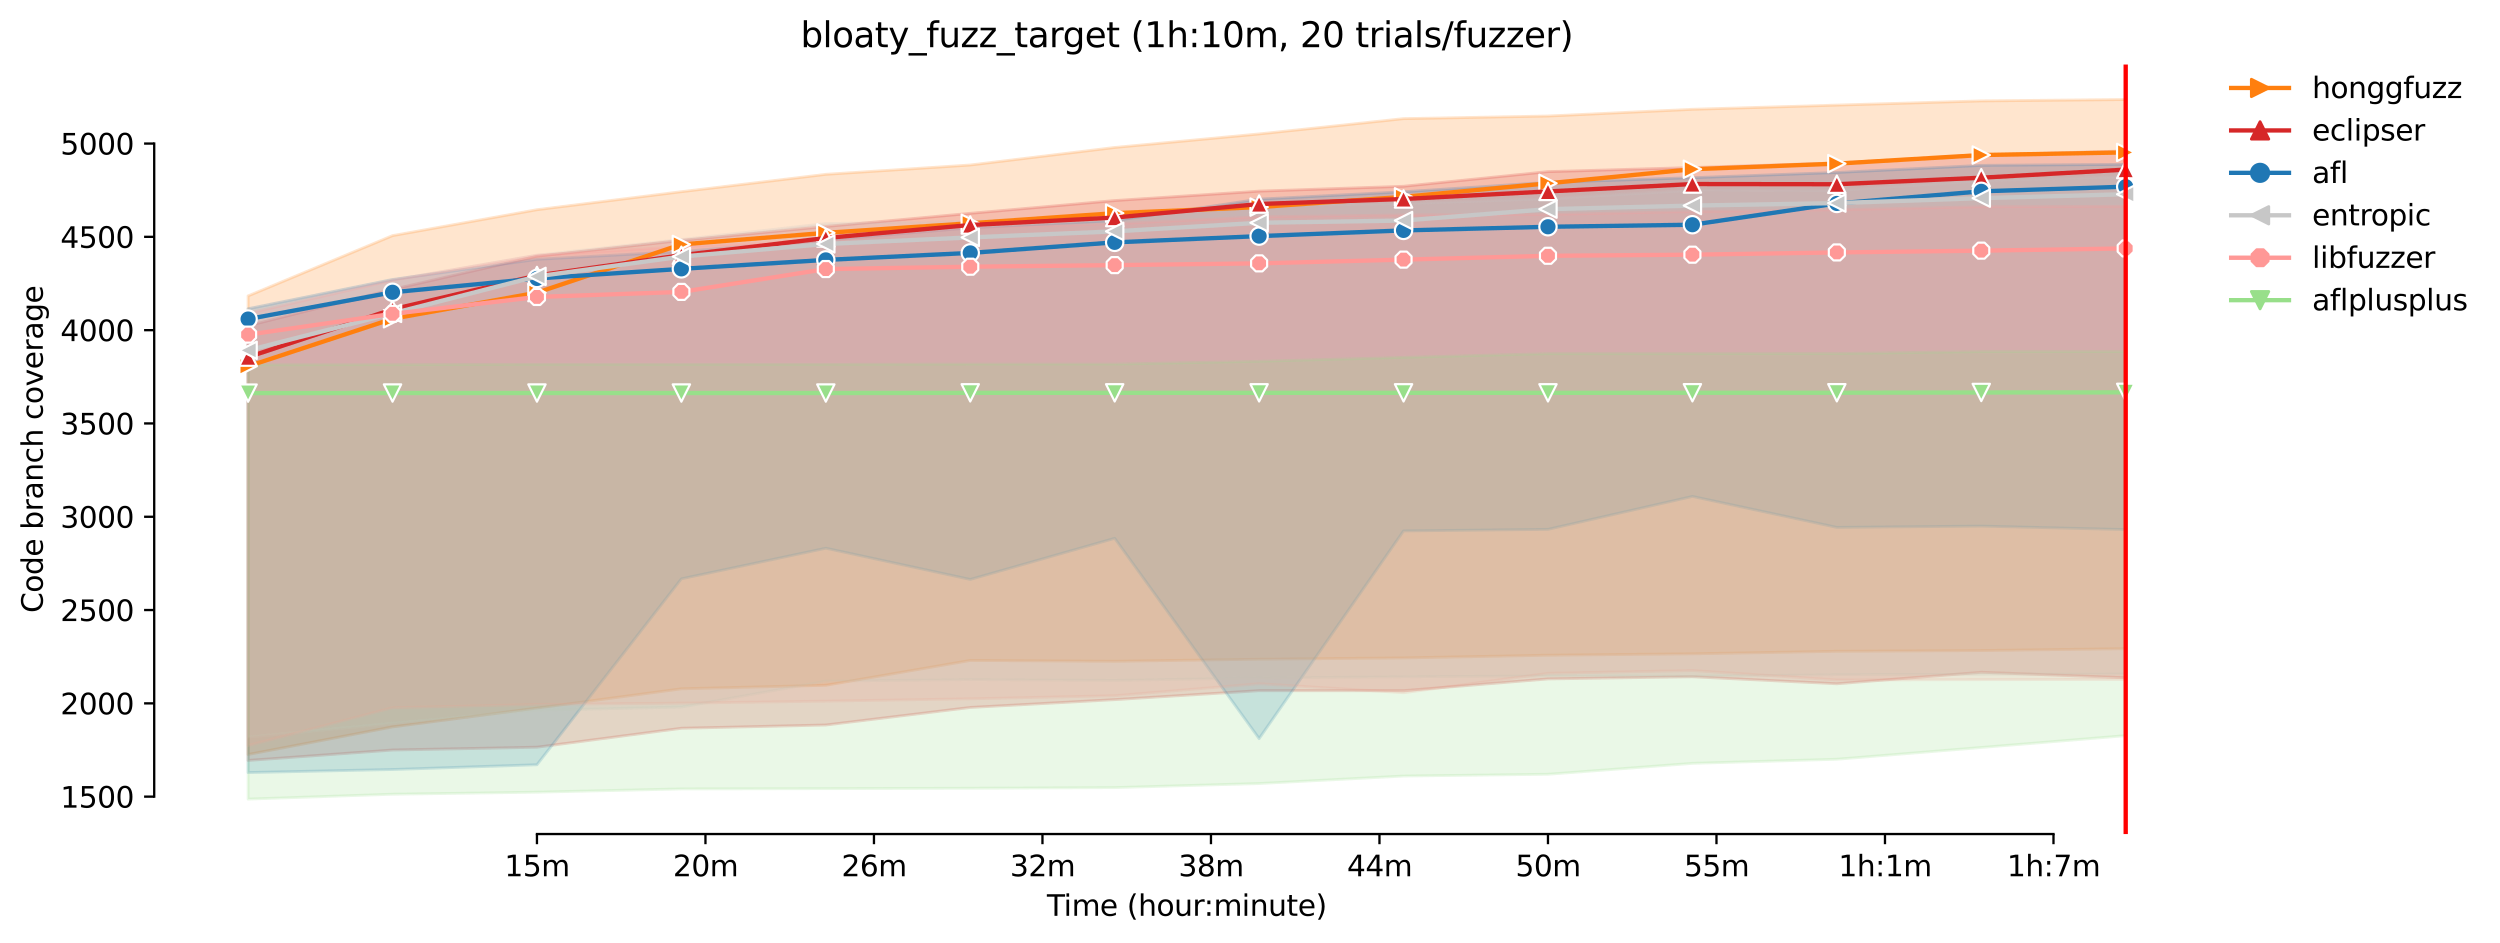 <?xml version="1.0" encoding="utf-8" standalone="no"?>
<!DOCTYPE svg PUBLIC "-//W3C//DTD SVG 1.1//EN"
  "http://www.w3.org/Graphics/SVG/1.1/DTD/svg11.dtd">
<svg height="325.986pt" version="1.1" viewBox="0 0 864.542 325.986" width="864.542pt" xmlns="http://www.w3.org/2000/svg" xmlns:xlink="http://www.w3.org/1999/xlink">
 <defs>
  <style type="text/css">*{stroke-linecap:butt;stroke-linejoin:round;}</style>
 </defs>
 <g id="figure_1">
  <g id="patch_1">
   <path d="M 0 325.986 
L 864.542 325.986 
L 864.542 0 
L 0 0 
z
" style="fill:#ffffff;"/>
  </g>
  <g id="axes_1">
   <g id="patch_2">
    <path d="M 53.328 288.43 
L 767.568 288.43 
L 767.568 22.318 
L 53.328 22.318 
z
" style="fill:#ffffff;"/>
   </g>
   <g id="PolyCollection_1">
    <defs>
     <path d="M 85.794 -223.655 
L 85.794 -65.075 
L 135.74 -74.625 
L 185.687 -81.143 
L 235.634 -87.789 
L 285.581 -89.015 
L 335.528 -97.597 
L 385.475 -97.307 
L 435.422 -98.017 
L 485.368 -98.469 
L 535.315 -99.404 
L 585.262 -99.888 
L 635.209 -100.759 
L 685.156 -101.017 
L 735.103 -101.663 
L 735.103 -291.572 
L 735.103 -291.572 
L 685.156 -291.088 
L 635.209 -289.636 
L 585.262 -288.184 
L 535.315 -285.861 
L 485.368 -284.958 
L 435.422 -279.667 
L 385.475 -274.988 
L 335.528 -268.922 
L 285.581 -265.696 
L 235.634 -259.695 
L 185.687 -253.468 
L 135.74 -244.498 
L 85.794 -223.655 
z
" id="ma13c59eefe" style="stroke:#ff7f0e;stroke-opacity:0.2;"/>
    </defs>
    <g clip-path="url(#pa2329195f7)">
     <use style="fill:#ff7f0e;fill-opacity:0.2;stroke:#ff7f0e;stroke-opacity:0.2;" x="0" xlink:href="#ma13c59eefe" y="325.986"/>
    </g>
   </g>
   <g id="PolyCollection_2">
    <defs>
     <path d="M 85.794 -213.331 
L 85.794 -63.01 
L 135.74 -66.623 
L 185.687 -67.591 
L 235.634 -74.141 
L 285.581 -75.27 
L 335.528 -81.336 
L 385.475 -84.046 
L 435.422 -87.144 
L 485.368 -87.144 
L 535.315 -91.209 
L 585.262 -91.951 
L 635.209 -89.531 
L 685.156 -93.5 
L 735.103 -91.611 
L 735.103 -273.794 
L 735.103 -273.794 
L 685.156 -272.343 
L 635.209 -269.632 
L 585.262 -268.051 
L 535.315 -266.632 
L 485.368 -261.566 
L 435.422 -259.888 
L 385.475 -256.63 
L 335.528 -252.209 
L 285.581 -247.66 
L 235.634 -242.853 
L 185.687 -237.368 
L 135.74 -225.914 
L 85.794 -213.331 
z
" id="m18021ff6a8" style="stroke:#d62728;stroke-opacity:0.2;"/>
    </defs>
    <g clip-path="url(#pa2329195f7)">
     <use style="fill:#d62728;fill-opacity:0.2;stroke:#d62728;stroke-opacity:0.2;" x="0" xlink:href="#m18021ff6a8" y="325.986"/>
    </g>
   </g>
   <g id="PolyCollection_3">
    <defs>
     <path d="M 85.794 -219.203 
L 85.794 -58.815 
L 135.74 -59.88 
L 185.687 -61.526 
L 235.634 -125.829 
L 285.581 -136.412 
L 335.528 -125.608 
L 385.475 -139.832 
L 435.422 -70.56 
L 485.368 -142.389 
L 535.315 -142.929 
L 585.262 -154.319 
L 635.209 -143.607 
L 685.156 -144.058 
L 735.103 -142.855 
L 735.103 -269.148 
L 735.103 -269.148 
L 685.156 -268.793 
L 635.209 -266.341 
L 585.262 -264.535 
L 535.315 -262.925 
L 485.368 -259.663 
L 435.422 -257.114 
L 385.475 -249.693 
L 335.528 -247.213 
L 285.581 -242.982 
L 235.634 -239.013 
L 185.687 -236.305 
L 135.74 -229.334 
L 85.794 -219.203 
z
" id="m05cfa3ce81" style="stroke:#1f77b4;stroke-opacity:0.2;"/>
    </defs>
    <g clip-path="url(#pa2329195f7)">
     <use style="fill:#1f77b4;fill-opacity:0.2;stroke:#1f77b4;stroke-opacity:0.2;" x="0" xlink:href="#m05cfa3ce81" y="325.986"/>
    </g>
   </g>
   <g id="PolyCollection_4">
    <defs>
     <path d="M 85.794 -219.17 
L 85.794 -71.14 
L 135.74 -75.851 
L 185.687 -80.368 
L 235.634 -81.497 
L 285.581 -90.435 
L 335.528 -90.983 
L 385.475 -90.693 
L 435.422 -91.532 
L 485.368 -91.951 
L 535.315 -92.242 
L 585.262 -92.08 
L 635.209 -92.693 
L 685.156 -92.79 
L 735.103 -92.919 
L 735.103 -264.857 
L 735.103 -264.857 
L 685.156 -263.567 
L 635.209 -260.114 
L 585.262 -260.243 
L 535.315 -257.277 
L 485.368 -255.629 
L 435.422 -254.855 
L 385.475 -250.919 
L 335.528 -249.499 
L 285.581 -248.66 
L 235.634 -243.175 
L 185.687 -237.755 
L 135.74 -229.14 
L 85.794 -219.17 
z
" id="m3c7f0ec6cf" style="stroke:#c7c7c7;stroke-opacity:0.2;"/>
    </defs>
    <g clip-path="url(#pa2329195f7)">
     <use style="fill:#c7c7c7;fill-opacity:0.2;stroke:#c7c7c7;stroke-opacity:0.2;" x="0" xlink:href="#m3c7f0ec6cf" y="325.986"/>
    </g>
   </g>
   <g id="PolyCollection_5">
    <defs>
     <path d="M 85.794 -217.632 
L 85.794 -68.172 
L 135.74 -81.272 
L 185.687 -82.401 
L 235.634 -82.82 
L 285.581 -83.53 
L 335.528 -84.337 
L 385.475 -85.401 
L 435.422 -89.564 
L 485.368 -86.434 
L 535.315 -93.132 
L 585.262 -94.093 
L 635.209 -90.854 
L 685.156 -90.951 
L 735.103 -91.015 
L 735.103 -254.629 
L 735.103 -254.629 
L 685.156 -254.5 
L 635.209 -253.435 
L 585.262 -252.822 
L 535.315 -251.83 
L 485.368 -251.661 
L 435.422 -251.016 
L 385.475 -248.596 
L 335.528 -247.241 
L 285.581 -242.756 
L 235.634 -240.691 
L 185.687 -237.723 
L 135.74 -229.076 
L 85.794 -217.632 
z
" id="m4fde82caaa" style="stroke:#ff9896;stroke-opacity:0.2;"/>
    </defs>
    <g clip-path="url(#pa2329195f7)">
     <use style="fill:#ff9896;fill-opacity:0.2;stroke:#ff9896;stroke-opacity:0.2;" x="0" xlink:href="#m4fde82caaa" y="325.986"/>
    </g>
   </g>
   <g id="PolyCollection_6">
    <defs>
     <path d="M 85.794 -199.844 
L 85.794 -49.652 
L 135.74 -51.33 
L 185.687 -52.04 
L 235.634 -53.169 
L 285.581 -53.266 
L 335.528 -53.395 
L 385.475 -53.621 
L 435.422 -55.032 
L 485.368 -57.622 
L 535.315 -58.235 
L 585.262 -62.01 
L 635.209 -63.429 
L 685.156 -67.495 
L 735.103 -71.592 
L 735.103 -204.409 
L 735.103 -204.409 
L 685.156 -204.393 
L 635.209 -203.716 
L 585.262 -203.683 
L 535.315 -203.683 
L 485.368 -202.393 
L 435.422 -201.038 
L 385.475 -200.07 
L 335.528 -200.07 
L 285.581 -199.973 
L 235.634 -199.973 
L 185.687 -199.973 
L 135.74 -199.876 
L 85.794 -199.844 
z
" id="m99905c390a" style="stroke:#98df8a;stroke-opacity:0.2;"/>
    </defs>
    <g clip-path="url(#pa2329195f7)">
     <use style="fill:#98df8a;fill-opacity:0.2;stroke:#98df8a;stroke-opacity:0.2;" x="0" xlink:href="#m99905c390a" y="325.986"/>
    </g>
   </g>
   <g id="matplotlib.axis_1">
    <g id="xtick_1">
     <g id="line2d_1">
      <defs>
       <path d="M 0 0 
L 0 3.5 
" id="mab7dcbade0" style="stroke:#000000;stroke-width:0.8;"/>
      </defs>
      <g>
       <use style="stroke:#000000;stroke-width:0.8;" x="185.687" xlink:href="#mab7dcbade0" y="288.43"/>
      </g>
     </g>
     <g id="text_1">
      <!-- 15m -->
      <g transform="translate(174.454 303.029)scale(0.1 -0.1)">
       <defs>
        <path d="M 794 531 
L 1825 531 
L 1825 4091 
L 703 3866 
L 703 4441 
L 1819 4666 
L 2450 4666 
L 2450 531 
L 3481 531 
L 3481 0 
L 794 0 
L 794 531 
z
" id="DejaVuSans-31" transform="scale(0.016)"/>
        <path d="M 691 4666 
L 3169 4666 
L 3169 4134 
L 1269 4134 
L 1269 2991 
Q 1406 3038 1543 3061 
Q 1681 3084 1819 3084 
Q 2600 3084 3056 2656 
Q 3513 2228 3513 1497 
Q 3513 744 3044 326 
Q 2575 -91 1722 -91 
Q 1428 -91 1123 -41 
Q 819 9 494 109 
L 494 744 
Q 775 591 1075 516 
Q 1375 441 1709 441 
Q 2250 441 2565 725 
Q 2881 1009 2881 1497 
Q 2881 1984 2565 2268 
Q 2250 2553 1709 2553 
Q 1456 2553 1204 2497 
Q 953 2441 691 2322 
L 691 4666 
z
" id="DejaVuSans-35" transform="scale(0.016)"/>
        <path d="M 3328 2828 
Q 3544 3216 3844 3400 
Q 4144 3584 4550 3584 
Q 5097 3584 5394 3201 
Q 5691 2819 5691 2113 
L 5691 0 
L 5113 0 
L 5113 2094 
Q 5113 2597 4934 2840 
Q 4756 3084 4391 3084 
Q 3944 3084 3684 2787 
Q 3425 2491 3425 1978 
L 3425 0 
L 2847 0 
L 2847 2094 
Q 2847 2600 2669 2842 
Q 2491 3084 2119 3084 
Q 1678 3084 1418 2786 
Q 1159 2488 1159 1978 
L 1159 0 
L 581 0 
L 581 3500 
L 1159 3500 
L 1159 2956 
Q 1356 3278 1631 3431 
Q 1906 3584 2284 3584 
Q 2666 3584 2933 3390 
Q 3200 3197 3328 2828 
z
" id="DejaVuSans-6d" transform="scale(0.016)"/>
       </defs>
       <use xlink:href="#DejaVuSans-31"/>
       <use x="63.623" xlink:href="#DejaVuSans-35"/>
       <use x="127.246" xlink:href="#DejaVuSans-6d"/>
      </g>
     </g>
    </g>
    <g id="xtick_2">
     <g id="line2d_2">
      <g>
       <use style="stroke:#000000;stroke-width:0.8;" x="243.959" xlink:href="#mab7dcbade0" y="288.43"/>
      </g>
     </g>
     <g id="text_2">
      <!-- 20m -->
      <g transform="translate(232.726 303.029)scale(0.1 -0.1)">
       <defs>
        <path d="M 1228 531 
L 3431 531 
L 3431 0 
L 469 0 
L 469 531 
Q 828 903 1448 1529 
Q 2069 2156 2228 2338 
Q 2531 2678 2651 2914 
Q 2772 3150 2772 3378 
Q 2772 3750 2511 3984 
Q 2250 4219 1831 4219 
Q 1534 4219 1204 4116 
Q 875 4013 500 3803 
L 500 4441 
Q 881 4594 1212 4672 
Q 1544 4750 1819 4750 
Q 2544 4750 2975 4387 
Q 3406 4025 3406 3419 
Q 3406 3131 3298 2873 
Q 3191 2616 2906 2266 
Q 2828 2175 2409 1742 
Q 1991 1309 1228 531 
z
" id="DejaVuSans-32" transform="scale(0.016)"/>
        <path d="M 2034 4250 
Q 1547 4250 1301 3770 
Q 1056 3291 1056 2328 
Q 1056 1369 1301 889 
Q 1547 409 2034 409 
Q 2525 409 2770 889 
Q 3016 1369 3016 2328 
Q 3016 3291 2770 3770 
Q 2525 4250 2034 4250 
z
M 2034 4750 
Q 2819 4750 3233 4129 
Q 3647 3509 3647 2328 
Q 3647 1150 3233 529 
Q 2819 -91 2034 -91 
Q 1250 -91 836 529 
Q 422 1150 422 2328 
Q 422 3509 836 4129 
Q 1250 4750 2034 4750 
z
" id="DejaVuSans-30" transform="scale(0.016)"/>
       </defs>
       <use xlink:href="#DejaVuSans-32"/>
       <use x="63.623" xlink:href="#DejaVuSans-30"/>
       <use x="127.246" xlink:href="#DejaVuSans-6d"/>
      </g>
     </g>
    </g>
    <g id="xtick_3">
     <g id="line2d_3">
      <g>
       <use style="stroke:#000000;stroke-width:0.8;" x="302.23" xlink:href="#mab7dcbade0" y="288.43"/>
      </g>
     </g>
     <g id="text_3">
      <!-- 26m -->
      <g transform="translate(290.997 303.029)scale(0.1 -0.1)">
       <defs>
        <path d="M 2113 2584 
Q 1688 2584 1439 2293 
Q 1191 2003 1191 1497 
Q 1191 994 1439 701 
Q 1688 409 2113 409 
Q 2538 409 2786 701 
Q 3034 994 3034 1497 
Q 3034 2003 2786 2293 
Q 2538 2584 2113 2584 
z
M 3366 4563 
L 3366 3988 
Q 3128 4100 2886 4159 
Q 2644 4219 2406 4219 
Q 1781 4219 1451 3797 
Q 1122 3375 1075 2522 
Q 1259 2794 1537 2939 
Q 1816 3084 2150 3084 
Q 2853 3084 3261 2657 
Q 3669 2231 3669 1497 
Q 3669 778 3244 343 
Q 2819 -91 2113 -91 
Q 1303 -91 875 529 
Q 447 1150 447 2328 
Q 447 3434 972 4092 
Q 1497 4750 2381 4750 
Q 2619 4750 2861 4703 
Q 3103 4656 3366 4563 
z
" id="DejaVuSans-36" transform="scale(0.016)"/>
       </defs>
       <use xlink:href="#DejaVuSans-32"/>
       <use x="63.623" xlink:href="#DejaVuSans-36"/>
       <use x="127.246" xlink:href="#DejaVuSans-6d"/>
      </g>
     </g>
    </g>
    <g id="xtick_4">
     <g id="line2d_4">
      <g>
       <use style="stroke:#000000;stroke-width:0.8;" x="360.501" xlink:href="#mab7dcbade0" y="288.43"/>
      </g>
     </g>
     <g id="text_4">
      <!-- 32m -->
      <g transform="translate(349.268 303.029)scale(0.1 -0.1)">
       <defs>
        <path d="M 2597 2516 
Q 3050 2419 3304 2112 
Q 3559 1806 3559 1356 
Q 3559 666 3084 287 
Q 2609 -91 1734 -91 
Q 1441 -91 1130 -33 
Q 819 25 488 141 
L 488 750 
Q 750 597 1062 519 
Q 1375 441 1716 441 
Q 2309 441 2620 675 
Q 2931 909 2931 1356 
Q 2931 1769 2642 2001 
Q 2353 2234 1838 2234 
L 1294 2234 
L 1294 2753 
L 1863 2753 
Q 2328 2753 2575 2939 
Q 2822 3125 2822 3475 
Q 2822 3834 2567 4026 
Q 2313 4219 1838 4219 
Q 1578 4219 1281 4162 
Q 984 4106 628 3988 
L 628 4550 
Q 988 4650 1302 4700 
Q 1616 4750 1894 4750 
Q 2613 4750 3031 4423 
Q 3450 4097 3450 3541 
Q 3450 3153 3228 2886 
Q 3006 2619 2597 2516 
z
" id="DejaVuSans-33" transform="scale(0.016)"/>
       </defs>
       <use xlink:href="#DejaVuSans-33"/>
       <use x="63.623" xlink:href="#DejaVuSans-32"/>
       <use x="127.246" xlink:href="#DejaVuSans-6d"/>
      </g>
     </g>
    </g>
    <g id="xtick_5">
     <g id="line2d_5">
      <g>
       <use style="stroke:#000000;stroke-width:0.8;" x="418.773" xlink:href="#mab7dcbade0" y="288.43"/>
      </g>
     </g>
     <g id="text_5">
      <!-- 38m -->
      <g transform="translate(407.54 303.029)scale(0.1 -0.1)">
       <defs>
        <path d="M 2034 2216 
Q 1584 2216 1326 1975 
Q 1069 1734 1069 1313 
Q 1069 891 1326 650 
Q 1584 409 2034 409 
Q 2484 409 2743 651 
Q 3003 894 3003 1313 
Q 3003 1734 2745 1975 
Q 2488 2216 2034 2216 
z
M 1403 2484 
Q 997 2584 770 2862 
Q 544 3141 544 3541 
Q 544 4100 942 4425 
Q 1341 4750 2034 4750 
Q 2731 4750 3128 4425 
Q 3525 4100 3525 3541 
Q 3525 3141 3298 2862 
Q 3072 2584 2669 2484 
Q 3125 2378 3379 2068 
Q 3634 1759 3634 1313 
Q 3634 634 3220 271 
Q 2806 -91 2034 -91 
Q 1263 -91 848 271 
Q 434 634 434 1313 
Q 434 1759 690 2068 
Q 947 2378 1403 2484 
z
M 1172 3481 
Q 1172 3119 1398 2916 
Q 1625 2713 2034 2713 
Q 2441 2713 2670 2916 
Q 2900 3119 2900 3481 
Q 2900 3844 2670 4047 
Q 2441 4250 2034 4250 
Q 1625 4250 1398 4047 
Q 1172 3844 1172 3481 
z
" id="DejaVuSans-38" transform="scale(0.016)"/>
       </defs>
       <use xlink:href="#DejaVuSans-33"/>
       <use x="63.623" xlink:href="#DejaVuSans-38"/>
       <use x="127.246" xlink:href="#DejaVuSans-6d"/>
      </g>
     </g>
    </g>
    <g id="xtick_6">
     <g id="line2d_6">
      <g>
       <use style="stroke:#000000;stroke-width:0.8;" x="477.044" xlink:href="#mab7dcbade0" y="288.43"/>
      </g>
     </g>
     <g id="text_6">
      <!-- 44m -->
      <g transform="translate(465.811 303.029)scale(0.1 -0.1)">
       <defs>
        <path d="M 2419 4116 
L 825 1625 
L 2419 1625 
L 2419 4116 
z
M 2253 4666 
L 3047 4666 
L 3047 1625 
L 3713 1625 
L 3713 1100 
L 3047 1100 
L 3047 0 
L 2419 0 
L 2419 1100 
L 313 1100 
L 313 1709 
L 2253 4666 
z
" id="DejaVuSans-34" transform="scale(0.016)"/>
       </defs>
       <use xlink:href="#DejaVuSans-34"/>
       <use x="63.623" xlink:href="#DejaVuSans-34"/>
       <use x="127.246" xlink:href="#DejaVuSans-6d"/>
      </g>
     </g>
    </g>
    <g id="xtick_7">
     <g id="line2d_7">
      <g>
       <use style="stroke:#000000;stroke-width:0.8;" x="535.315" xlink:href="#mab7dcbade0" y="288.43"/>
      </g>
     </g>
     <g id="text_7">
      <!-- 50m -->
      <g transform="translate(524.082 303.029)scale(0.1 -0.1)">
       <use xlink:href="#DejaVuSans-35"/>
       <use x="63.623" xlink:href="#DejaVuSans-30"/>
       <use x="127.246" xlink:href="#DejaVuSans-6d"/>
      </g>
     </g>
    </g>
    <g id="xtick_8">
     <g id="line2d_8">
      <g>
       <use style="stroke:#000000;stroke-width:0.8;" x="593.587" xlink:href="#mab7dcbade0" y="288.43"/>
      </g>
     </g>
     <g id="text_8">
      <!-- 55m -->
      <g transform="translate(582.354 303.029)scale(0.1 -0.1)">
       <use xlink:href="#DejaVuSans-35"/>
       <use x="63.623" xlink:href="#DejaVuSans-35"/>
       <use x="127.246" xlink:href="#DejaVuSans-6d"/>
      </g>
     </g>
    </g>
    <g id="xtick_9">
     <g id="line2d_9">
      <g>
       <use style="stroke:#000000;stroke-width:0.8;" x="651.858" xlink:href="#mab7dcbade0" y="288.43"/>
      </g>
     </g>
     <g id="text_9">
      <!-- 1h:1m -->
      <g transform="translate(635.772 303.029)scale(0.1 -0.1)">
       <defs>
        <path d="M 3513 2113 
L 3513 0 
L 2938 0 
L 2938 2094 
Q 2938 2591 2744 2837 
Q 2550 3084 2163 3084 
Q 1697 3084 1428 2787 
Q 1159 2491 1159 1978 
L 1159 0 
L 581 0 
L 581 4863 
L 1159 4863 
L 1159 2956 
Q 1366 3272 1645 3428 
Q 1925 3584 2291 3584 
Q 2894 3584 3203 3211 
Q 3513 2838 3513 2113 
z
" id="DejaVuSans-68" transform="scale(0.016)"/>
        <path d="M 750 794 
L 1409 794 
L 1409 0 
L 750 0 
L 750 794 
z
M 750 3309 
L 1409 3309 
L 1409 2516 
L 750 2516 
L 750 3309 
z
" id="DejaVuSans-3a" transform="scale(0.016)"/>
       </defs>
       <use xlink:href="#DejaVuSans-31"/>
       <use x="63.623" xlink:href="#DejaVuSans-68"/>
       <use x="127.002" xlink:href="#DejaVuSans-3a"/>
       <use x="160.693" xlink:href="#DejaVuSans-31"/>
       <use x="224.316" xlink:href="#DejaVuSans-6d"/>
      </g>
     </g>
    </g>
    <g id="xtick_10">
     <g id="line2d_10">
      <g>
       <use style="stroke:#000000;stroke-width:0.8;" x="710.129" xlink:href="#mab7dcbade0" y="288.43"/>
      </g>
     </g>
     <g id="text_10">
      <!-- 1h:7m -->
      <g transform="translate(694.043 303.029)scale(0.1 -0.1)">
       <defs>
        <path d="M 525 4666 
L 3525 4666 
L 3525 4397 
L 1831 0 
L 1172 0 
L 2766 4134 
L 525 4134 
L 525 4666 
z
" id="DejaVuSans-37" transform="scale(0.016)"/>
       </defs>
       <use xlink:href="#DejaVuSans-31"/>
       <use x="63.623" xlink:href="#DejaVuSans-68"/>
       <use x="127.002" xlink:href="#DejaVuSans-3a"/>
       <use x="160.693" xlink:href="#DejaVuSans-37"/>
       <use x="224.316" xlink:href="#DejaVuSans-6d"/>
      </g>
     </g>
    </g>
    <g id="text_11">
     <!-- Time (hour:minute) -->
     <g transform="translate(362.041 316.707)scale(0.1 -0.1)">
      <defs>
       <path d="M -19 4666 
L 3928 4666 
L 3928 4134 
L 2272 4134 
L 2272 0 
L 1638 0 
L 1638 4134 
L -19 4134 
L -19 4666 
z
" id="DejaVuSans-54" transform="scale(0.016)"/>
       <path d="M 603 3500 
L 1178 3500 
L 1178 0 
L 603 0 
L 603 3500 
z
M 603 4863 
L 1178 4863 
L 1178 4134 
L 603 4134 
L 603 4863 
z
" id="DejaVuSans-69" transform="scale(0.016)"/>
       <path d="M 3597 1894 
L 3597 1613 
L 953 1613 
Q 991 1019 1311 708 
Q 1631 397 2203 397 
Q 2534 397 2845 478 
Q 3156 559 3463 722 
L 3463 178 
Q 3153 47 2828 -22 
Q 2503 -91 2169 -91 
Q 1331 -91 842 396 
Q 353 884 353 1716 
Q 353 2575 817 3079 
Q 1281 3584 2069 3584 
Q 2775 3584 3186 3129 
Q 3597 2675 3597 1894 
z
M 3022 2063 
Q 3016 2534 2758 2815 
Q 2500 3097 2075 3097 
Q 1594 3097 1305 2825 
Q 1016 2553 972 2059 
L 3022 2063 
z
" id="DejaVuSans-65" transform="scale(0.016)"/>
       <path id="DejaVuSans-20" transform="scale(0.016)"/>
       <path d="M 1984 4856 
Q 1566 4138 1362 3434 
Q 1159 2731 1159 2009 
Q 1159 1288 1364 580 
Q 1569 -128 1984 -844 
L 1484 -844 
Q 1016 -109 783 600 
Q 550 1309 550 2009 
Q 550 2706 781 3412 
Q 1013 4119 1484 4856 
L 1984 4856 
z
" id="DejaVuSans-28" transform="scale(0.016)"/>
       <path d="M 1959 3097 
Q 1497 3097 1228 2736 
Q 959 2375 959 1747 
Q 959 1119 1226 758 
Q 1494 397 1959 397 
Q 2419 397 2687 759 
Q 2956 1122 2956 1747 
Q 2956 2369 2687 2733 
Q 2419 3097 1959 3097 
z
M 1959 3584 
Q 2709 3584 3137 3096 
Q 3566 2609 3566 1747 
Q 3566 888 3137 398 
Q 2709 -91 1959 -91 
Q 1206 -91 779 398 
Q 353 888 353 1747 
Q 353 2609 779 3096 
Q 1206 3584 1959 3584 
z
" id="DejaVuSans-6f" transform="scale(0.016)"/>
       <path d="M 544 1381 
L 544 3500 
L 1119 3500 
L 1119 1403 
Q 1119 906 1312 657 
Q 1506 409 1894 409 
Q 2359 409 2629 706 
Q 2900 1003 2900 1516 
L 2900 3500 
L 3475 3500 
L 3475 0 
L 2900 0 
L 2900 538 
Q 2691 219 2414 64 
Q 2138 -91 1772 -91 
Q 1169 -91 856 284 
Q 544 659 544 1381 
z
M 1991 3584 
L 1991 3584 
z
" id="DejaVuSans-75" transform="scale(0.016)"/>
       <path d="M 2631 2963 
Q 2534 3019 2420 3045 
Q 2306 3072 2169 3072 
Q 1681 3072 1420 2755 
Q 1159 2438 1159 1844 
L 1159 0 
L 581 0 
L 581 3500 
L 1159 3500 
L 1159 2956 
Q 1341 3275 1631 3429 
Q 1922 3584 2338 3584 
Q 2397 3584 2469 3576 
Q 2541 3569 2628 3553 
L 2631 2963 
z
" id="DejaVuSans-72" transform="scale(0.016)"/>
       <path d="M 3513 2113 
L 3513 0 
L 2938 0 
L 2938 2094 
Q 2938 2591 2744 2837 
Q 2550 3084 2163 3084 
Q 1697 3084 1428 2787 
Q 1159 2491 1159 1978 
L 1159 0 
L 581 0 
L 581 3500 
L 1159 3500 
L 1159 2956 
Q 1366 3272 1645 3428 
Q 1925 3584 2291 3584 
Q 2894 3584 3203 3211 
Q 3513 2838 3513 2113 
z
" id="DejaVuSans-6e" transform="scale(0.016)"/>
       <path d="M 1172 4494 
L 1172 3500 
L 2356 3500 
L 2356 3053 
L 1172 3053 
L 1172 1153 
Q 1172 725 1289 603 
Q 1406 481 1766 481 
L 2356 481 
L 2356 0 
L 1766 0 
Q 1100 0 847 248 
Q 594 497 594 1153 
L 594 3053 
L 172 3053 
L 172 3500 
L 594 3500 
L 594 4494 
L 1172 4494 
z
" id="DejaVuSans-74" transform="scale(0.016)"/>
       <path d="M 513 4856 
L 1013 4856 
Q 1481 4119 1714 3412 
Q 1947 2706 1947 2009 
Q 1947 1309 1714 600 
Q 1481 -109 1013 -844 
L 513 -844 
Q 928 -128 1133 580 
Q 1338 1288 1338 2009 
Q 1338 2731 1133 3434 
Q 928 4138 513 4856 
z
" id="DejaVuSans-29" transform="scale(0.016)"/>
      </defs>
      <use xlink:href="#DejaVuSans-54"/>
      <use x="57.959" xlink:href="#DejaVuSans-69"/>
      <use x="85.742" xlink:href="#DejaVuSans-6d"/>
      <use x="183.154" xlink:href="#DejaVuSans-65"/>
      <use x="244.678" xlink:href="#DejaVuSans-20"/>
      <use x="276.465" xlink:href="#DejaVuSans-28"/>
      <use x="315.479" xlink:href="#DejaVuSans-68"/>
      <use x="378.857" xlink:href="#DejaVuSans-6f"/>
      <use x="440.039" xlink:href="#DejaVuSans-75"/>
      <use x="503.418" xlink:href="#DejaVuSans-72"/>
      <use x="542.781" xlink:href="#DejaVuSans-3a"/>
      <use x="576.473" xlink:href="#DejaVuSans-6d"/>
      <use x="673.885" xlink:href="#DejaVuSans-69"/>
      <use x="701.668" xlink:href="#DejaVuSans-6e"/>
      <use x="765.047" xlink:href="#DejaVuSans-75"/>
      <use x="828.426" xlink:href="#DejaVuSans-74"/>
      <use x="867.635" xlink:href="#DejaVuSans-65"/>
      <use x="929.158" xlink:href="#DejaVuSans-29"/>
     </g>
    </g>
   </g>
   <g id="matplotlib.axis_2">
    <g id="ytick_1">
     <g id="line2d_11">
      <defs>
       <path d="M 0 0 
L -3.5 0 
" id="m3ad3038b8e" style="stroke:#000000;stroke-width:0.8;"/>
      </defs>
      <g>
       <use style="stroke:#000000;stroke-width:0.8;" x="53.328" xlink:href="#m3ad3038b8e" y="275.495"/>
      </g>
     </g>
     <g id="text_12">
      <!-- 1500 -->
      <g transform="translate(20.878 279.294)scale(0.1 -0.1)">
       <use xlink:href="#DejaVuSans-31"/>
       <use x="63.623" xlink:href="#DejaVuSans-35"/>
       <use x="127.246" xlink:href="#DejaVuSans-30"/>
       <use x="190.869" xlink:href="#DejaVuSans-30"/>
      </g>
     </g>
    </g>
    <g id="ytick_2">
     <g id="line2d_12">
      <g>
       <use style="stroke:#000000;stroke-width:0.8;" x="53.328" xlink:href="#m3ad3038b8e" y="243.231"/>
      </g>
     </g>
     <g id="text_13">
      <!-- 2000 -->
      <g transform="translate(20.878 247.03)scale(0.1 -0.1)">
       <use xlink:href="#DejaVuSans-32"/>
       <use x="63.623" xlink:href="#DejaVuSans-30"/>
       <use x="127.246" xlink:href="#DejaVuSans-30"/>
       <use x="190.869" xlink:href="#DejaVuSans-30"/>
      </g>
     </g>
    </g>
    <g id="ytick_3">
     <g id="line2d_13">
      <g>
       <use style="stroke:#000000;stroke-width:0.8;" x="53.328" xlink:href="#m3ad3038b8e" y="210.966"/>
      </g>
     </g>
     <g id="text_14">
      <!-- 2500 -->
      <g transform="translate(20.878 214.765)scale(0.1 -0.1)">
       <use xlink:href="#DejaVuSans-32"/>
       <use x="63.623" xlink:href="#DejaVuSans-35"/>
       <use x="127.246" xlink:href="#DejaVuSans-30"/>
       <use x="190.869" xlink:href="#DejaVuSans-30"/>
      </g>
     </g>
    </g>
    <g id="ytick_4">
     <g id="line2d_14">
      <g>
       <use style="stroke:#000000;stroke-width:0.8;" x="53.328" xlink:href="#m3ad3038b8e" y="178.701"/>
      </g>
     </g>
     <g id="text_15">
      <!-- 3000 -->
      <g transform="translate(20.878 182.501)scale(0.1 -0.1)">
       <use xlink:href="#DejaVuSans-33"/>
       <use x="63.623" xlink:href="#DejaVuSans-30"/>
       <use x="127.246" xlink:href="#DejaVuSans-30"/>
       <use x="190.869" xlink:href="#DejaVuSans-30"/>
      </g>
     </g>
    </g>
    <g id="ytick_5">
     <g id="line2d_15">
      <g>
       <use style="stroke:#000000;stroke-width:0.8;" x="53.328" xlink:href="#m3ad3038b8e" y="146.437"/>
      </g>
     </g>
     <g id="text_16">
      <!-- 3500 -->
      <g transform="translate(20.878 150.236)scale(0.1 -0.1)">
       <use xlink:href="#DejaVuSans-33"/>
       <use x="63.623" xlink:href="#DejaVuSans-35"/>
       <use x="127.246" xlink:href="#DejaVuSans-30"/>
       <use x="190.869" xlink:href="#DejaVuSans-30"/>
      </g>
     </g>
    </g>
    <g id="ytick_6">
     <g id="line2d_16">
      <g>
       <use style="stroke:#000000;stroke-width:0.8;" x="53.328" xlink:href="#m3ad3038b8e" y="114.172"/>
      </g>
     </g>
     <g id="text_17">
      <!-- 4000 -->
      <g transform="translate(20.878 117.971)scale(0.1 -0.1)">
       <use xlink:href="#DejaVuSans-34"/>
       <use x="63.623" xlink:href="#DejaVuSans-30"/>
       <use x="127.246" xlink:href="#DejaVuSans-30"/>
       <use x="190.869" xlink:href="#DejaVuSans-30"/>
      </g>
     </g>
    </g>
    <g id="ytick_7">
     <g id="line2d_17">
      <g>
       <use style="stroke:#000000;stroke-width:0.8;" x="53.328" xlink:href="#m3ad3038b8e" y="81.908"/>
      </g>
     </g>
     <g id="text_18">
      <!-- 4500 -->
      <g transform="translate(20.878 85.707)scale(0.1 -0.1)">
       <use xlink:href="#DejaVuSans-34"/>
       <use x="63.623" xlink:href="#DejaVuSans-35"/>
       <use x="127.246" xlink:href="#DejaVuSans-30"/>
       <use x="190.869" xlink:href="#DejaVuSans-30"/>
      </g>
     </g>
    </g>
    <g id="ytick_8">
     <g id="line2d_18">
      <g>
       <use style="stroke:#000000;stroke-width:0.8;" x="53.328" xlink:href="#m3ad3038b8e" y="49.643"/>
      </g>
     </g>
     <g id="text_19">
      <!-- 5000 -->
      <g transform="translate(20.878 53.442)scale(0.1 -0.1)">
       <use xlink:href="#DejaVuSans-35"/>
       <use x="63.623" xlink:href="#DejaVuSans-30"/>
       <use x="127.246" xlink:href="#DejaVuSans-30"/>
       <use x="190.869" xlink:href="#DejaVuSans-30"/>
      </g>
     </g>
    </g>
    <g id="text_20">
     <!-- Code branch coverage -->
     <g transform="translate(14.798 211.949)rotate(-90)scale(0.1 -0.1)">
      <defs>
       <path d="M 4122 4306 
L 4122 3641 
Q 3803 3938 3442 4084 
Q 3081 4231 2675 4231 
Q 1875 4231 1450 3742 
Q 1025 3253 1025 2328 
Q 1025 1406 1450 917 
Q 1875 428 2675 428 
Q 3081 428 3442 575 
Q 3803 722 4122 1019 
L 4122 359 
Q 3791 134 3420 21 
Q 3050 -91 2638 -91 
Q 1578 -91 968 557 
Q 359 1206 359 2328 
Q 359 3453 968 4101 
Q 1578 4750 2638 4750 
Q 3056 4750 3426 4639 
Q 3797 4528 4122 4306 
z
" id="DejaVuSans-43" transform="scale(0.016)"/>
       <path d="M 2906 2969 
L 2906 4863 
L 3481 4863 
L 3481 0 
L 2906 0 
L 2906 525 
Q 2725 213 2448 61 
Q 2172 -91 1784 -91 
Q 1150 -91 751 415 
Q 353 922 353 1747 
Q 353 2572 751 3078 
Q 1150 3584 1784 3584 
Q 2172 3584 2448 3432 
Q 2725 3281 2906 2969 
z
M 947 1747 
Q 947 1113 1208 752 
Q 1469 391 1925 391 
Q 2381 391 2643 752 
Q 2906 1113 2906 1747 
Q 2906 2381 2643 2742 
Q 2381 3103 1925 3103 
Q 1469 3103 1208 2742 
Q 947 2381 947 1747 
z
" id="DejaVuSans-64" transform="scale(0.016)"/>
       <path d="M 3116 1747 
Q 3116 2381 2855 2742 
Q 2594 3103 2138 3103 
Q 1681 3103 1420 2742 
Q 1159 2381 1159 1747 
Q 1159 1113 1420 752 
Q 1681 391 2138 391 
Q 2594 391 2855 752 
Q 3116 1113 3116 1747 
z
M 1159 2969 
Q 1341 3281 1617 3432 
Q 1894 3584 2278 3584 
Q 2916 3584 3314 3078 
Q 3713 2572 3713 1747 
Q 3713 922 3314 415 
Q 2916 -91 2278 -91 
Q 1894 -91 1617 61 
Q 1341 213 1159 525 
L 1159 0 
L 581 0 
L 581 4863 
L 1159 4863 
L 1159 2969 
z
" id="DejaVuSans-62" transform="scale(0.016)"/>
       <path d="M 2194 1759 
Q 1497 1759 1228 1600 
Q 959 1441 959 1056 
Q 959 750 1161 570 
Q 1363 391 1709 391 
Q 2188 391 2477 730 
Q 2766 1069 2766 1631 
L 2766 1759 
L 2194 1759 
z
M 3341 1997 
L 3341 0 
L 2766 0 
L 2766 531 
Q 2569 213 2275 61 
Q 1981 -91 1556 -91 
Q 1019 -91 701 211 
Q 384 513 384 1019 
Q 384 1609 779 1909 
Q 1175 2209 1959 2209 
L 2766 2209 
L 2766 2266 
Q 2766 2663 2505 2880 
Q 2244 3097 1772 3097 
Q 1472 3097 1187 3025 
Q 903 2953 641 2809 
L 641 3341 
Q 956 3463 1253 3523 
Q 1550 3584 1831 3584 
Q 2591 3584 2966 3190 
Q 3341 2797 3341 1997 
z
" id="DejaVuSans-61" transform="scale(0.016)"/>
       <path d="M 3122 3366 
L 3122 2828 
Q 2878 2963 2633 3030 
Q 2388 3097 2138 3097 
Q 1578 3097 1268 2742 
Q 959 2388 959 1747 
Q 959 1106 1268 751 
Q 1578 397 2138 397 
Q 2388 397 2633 464 
Q 2878 531 3122 666 
L 3122 134 
Q 2881 22 2623 -34 
Q 2366 -91 2075 -91 
Q 1284 -91 818 406 
Q 353 903 353 1747 
Q 353 2603 823 3093 
Q 1294 3584 2113 3584 
Q 2378 3584 2631 3529 
Q 2884 3475 3122 3366 
z
" id="DejaVuSans-63" transform="scale(0.016)"/>
       <path d="M 191 3500 
L 800 3500 
L 1894 563 
L 2988 3500 
L 3597 3500 
L 2284 0 
L 1503 0 
L 191 3500 
z
" id="DejaVuSans-76" transform="scale(0.016)"/>
       <path d="M 2906 1791 
Q 2906 2416 2648 2759 
Q 2391 3103 1925 3103 
Q 1463 3103 1205 2759 
Q 947 2416 947 1791 
Q 947 1169 1205 825 
Q 1463 481 1925 481 
Q 2391 481 2648 825 
Q 2906 1169 2906 1791 
z
M 3481 434 
Q 3481 -459 3084 -895 
Q 2688 -1331 1869 -1331 
Q 1566 -1331 1297 -1286 
Q 1028 -1241 775 -1147 
L 775 -588 
Q 1028 -725 1275 -790 
Q 1522 -856 1778 -856 
Q 2344 -856 2625 -561 
Q 2906 -266 2906 331 
L 2906 616 
Q 2728 306 2450 153 
Q 2172 0 1784 0 
Q 1141 0 747 490 
Q 353 981 353 1791 
Q 353 2603 747 3093 
Q 1141 3584 1784 3584 
Q 2172 3584 2450 3431 
Q 2728 3278 2906 2969 
L 2906 3500 
L 3481 3500 
L 3481 434 
z
" id="DejaVuSans-67" transform="scale(0.016)"/>
      </defs>
      <use xlink:href="#DejaVuSans-43"/>
      <use x="69.824" xlink:href="#DejaVuSans-6f"/>
      <use x="131.006" xlink:href="#DejaVuSans-64"/>
      <use x="194.482" xlink:href="#DejaVuSans-65"/>
      <use x="256.006" xlink:href="#DejaVuSans-20"/>
      <use x="287.793" xlink:href="#DejaVuSans-62"/>
      <use x="351.27" xlink:href="#DejaVuSans-72"/>
      <use x="392.383" xlink:href="#DejaVuSans-61"/>
      <use x="453.662" xlink:href="#DejaVuSans-6e"/>
      <use x="517.041" xlink:href="#DejaVuSans-63"/>
      <use x="572.021" xlink:href="#DejaVuSans-68"/>
      <use x="635.4" xlink:href="#DejaVuSans-20"/>
      <use x="667.188" xlink:href="#DejaVuSans-63"/>
      <use x="722.168" xlink:href="#DejaVuSans-6f"/>
      <use x="783.35" xlink:href="#DejaVuSans-76"/>
      <use x="842.529" xlink:href="#DejaVuSans-65"/>
      <use x="904.053" xlink:href="#DejaVuSans-72"/>
      <use x="945.166" xlink:href="#DejaVuSans-61"/>
      <use x="1006.445" xlink:href="#DejaVuSans-67"/>
      <use x="1069.922" xlink:href="#DejaVuSans-65"/>
     </g>
    </g>
   </g>
   <g id="line2d_19">
    <path clip-path="url(#pa2329195f7)" d="M 85.794 126.659 
L 135.74 110.236 
L 185.687 101.202 
L 235.634 84.521 
L 285.581 80.52 
L 335.528 77.197 
L 385.475 73.712 
L 435.422 71.615 
L 485.368 68.066 
L 535.315 63.388 
L 585.262 58.516 
L 635.209 56.58 
L 685.156 53.612 
L 735.103 52.708 
" style="fill:none;stroke:#ff7f0e;stroke-linecap:square;stroke-width:1.5;"/>
    <defs>
     <path d="M 3 0 
L -3 -3 
L -3 3 
z
" id="mafeb4d5cef" style="stroke:#ffffff;stroke-linejoin:miter;stroke-width:0.75;"/>
    </defs>
    <g clip-path="url(#pa2329195f7)">
     <use style="fill:#ff7f0e;stroke:#ffffff;stroke-linejoin:miter;stroke-width:0.75;" x="85.794" xlink:href="#mafeb4d5cef" y="126.659"/>
     <use style="fill:#ff7f0e;stroke:#ffffff;stroke-linejoin:miter;stroke-width:0.75;" x="135.74" xlink:href="#mafeb4d5cef" y="110.236"/>
     <use style="fill:#ff7f0e;stroke:#ffffff;stroke-linejoin:miter;stroke-width:0.75;" x="185.687" xlink:href="#mafeb4d5cef" y="101.202"/>
     <use style="fill:#ff7f0e;stroke:#ffffff;stroke-linejoin:miter;stroke-width:0.75;" x="235.634" xlink:href="#mafeb4d5cef" y="84.521"/>
     <use style="fill:#ff7f0e;stroke:#ffffff;stroke-linejoin:miter;stroke-width:0.75;" x="285.581" xlink:href="#mafeb4d5cef" y="80.52"/>
     <use style="fill:#ff7f0e;stroke:#ffffff;stroke-linejoin:miter;stroke-width:0.75;" x="335.528" xlink:href="#mafeb4d5cef" y="77.197"/>
     <use style="fill:#ff7f0e;stroke:#ffffff;stroke-linejoin:miter;stroke-width:0.75;" x="385.475" xlink:href="#mafeb4d5cef" y="73.712"/>
     <use style="fill:#ff7f0e;stroke:#ffffff;stroke-linejoin:miter;stroke-width:0.75;" x="435.422" xlink:href="#mafeb4d5cef" y="71.615"/>
     <use style="fill:#ff7f0e;stroke:#ffffff;stroke-linejoin:miter;stroke-width:0.75;" x="485.368" xlink:href="#mafeb4d5cef" y="68.066"/>
     <use style="fill:#ff7f0e;stroke:#ffffff;stroke-linejoin:miter;stroke-width:0.75;" x="535.315" xlink:href="#mafeb4d5cef" y="63.388"/>
     <use style="fill:#ff7f0e;stroke:#ffffff;stroke-linejoin:miter;stroke-width:0.75;" x="585.262" xlink:href="#mafeb4d5cef" y="58.516"/>
     <use style="fill:#ff7f0e;stroke:#ffffff;stroke-linejoin:miter;stroke-width:0.75;" x="635.209" xlink:href="#mafeb4d5cef" y="56.58"/>
     <use style="fill:#ff7f0e;stroke:#ffffff;stroke-linejoin:miter;stroke-width:0.75;" x="685.156" xlink:href="#mafeb4d5cef" y="53.612"/>
     <use style="fill:#ff7f0e;stroke:#ffffff;stroke-linejoin:miter;stroke-width:0.75;" x="735.103" xlink:href="#mafeb4d5cef" y="52.708"/>
    </g>
   </g>
   <g id="line2d_20">
    <path clip-path="url(#pa2329195f7)" d="M 85.794 123.497 
L 135.74 106.977 
L 185.687 95.265 
L 235.634 88.264 
L 285.581 82.295 
L 335.528 77.81 
L 385.475 75.229 
L 435.422 70.55 
L 485.368 68.808 
L 535.315 66.195 
L 585.262 63.646 
L 635.209 63.71 
L 685.156 61.452 
L 735.103 58.645 
" style="fill:none;stroke:#d62728;stroke-linecap:square;stroke-width:1.5;"/>
    <defs>
     <path d="M 0 -3 
L -3 3 
L 3 3 
z
" id="m8efb19d358" style="stroke:#ffffff;stroke-linejoin:miter;stroke-width:0.75;"/>
    </defs>
    <g clip-path="url(#pa2329195f7)">
     <use style="fill:#d62728;stroke:#ffffff;stroke-linejoin:miter;stroke-width:0.75;" x="85.794" xlink:href="#m8efb19d358" y="123.497"/>
     <use style="fill:#d62728;stroke:#ffffff;stroke-linejoin:miter;stroke-width:0.75;" x="135.74" xlink:href="#m8efb19d358" y="106.977"/>
     <use style="fill:#d62728;stroke:#ffffff;stroke-linejoin:miter;stroke-width:0.75;" x="185.687" xlink:href="#m8efb19d358" y="95.265"/>
     <use style="fill:#d62728;stroke:#ffffff;stroke-linejoin:miter;stroke-width:0.75;" x="235.634" xlink:href="#m8efb19d358" y="88.264"/>
     <use style="fill:#d62728;stroke:#ffffff;stroke-linejoin:miter;stroke-width:0.75;" x="285.581" xlink:href="#m8efb19d358" y="82.295"/>
     <use style="fill:#d62728;stroke:#ffffff;stroke-linejoin:miter;stroke-width:0.75;" x="335.528" xlink:href="#m8efb19d358" y="77.81"/>
     <use style="fill:#d62728;stroke:#ffffff;stroke-linejoin:miter;stroke-width:0.75;" x="385.475" xlink:href="#m8efb19d358" y="75.229"/>
     <use style="fill:#d62728;stroke:#ffffff;stroke-linejoin:miter;stroke-width:0.75;" x="435.422" xlink:href="#m8efb19d358" y="70.55"/>
     <use style="fill:#d62728;stroke:#ffffff;stroke-linejoin:miter;stroke-width:0.75;" x="485.368" xlink:href="#m8efb19d358" y="68.808"/>
     <use style="fill:#d62728;stroke:#ffffff;stroke-linejoin:miter;stroke-width:0.75;" x="535.315" xlink:href="#m8efb19d358" y="66.195"/>
     <use style="fill:#d62728;stroke:#ffffff;stroke-linejoin:miter;stroke-width:0.75;" x="585.262" xlink:href="#m8efb19d358" y="63.646"/>
     <use style="fill:#d62728;stroke:#ffffff;stroke-linejoin:miter;stroke-width:0.75;" x="635.209" xlink:href="#m8efb19d358" y="63.71"/>
     <use style="fill:#d62728;stroke:#ffffff;stroke-linejoin:miter;stroke-width:0.75;" x="685.156" xlink:href="#m8efb19d358" y="61.452"/>
     <use style="fill:#d62728;stroke:#ffffff;stroke-linejoin:miter;stroke-width:0.75;" x="735.103" xlink:href="#m8efb19d358" y="58.645"/>
    </g>
   </g>
   <g id="line2d_21">
    <path clip-path="url(#pa2329195f7)" d="M 85.794 110.333 
L 135.74 101.073 
L 185.687 96.298 
L 235.634 92.974 
L 285.581 89.877 
L 335.528 87.457 
L 385.475 83.811 
L 435.422 81.65 
L 485.368 79.681 
L 535.315 78.423 
L 585.262 77.713 
L 635.209 70.357 
L 685.156 66.162 
L 735.103 64.549 
" style="fill:none;stroke:#1f77b4;stroke-linecap:square;stroke-width:1.5;"/>
    <defs>
     <path d="M 0 3 
C 0.796 3 1.559 2.684 2.121 2.121 
C 2.684 1.559 3 0.796 3 0 
C 3 -0.796 2.684 -1.559 2.121 -2.121 
C 1.559 -2.684 0.796 -3 0 -3 
C -0.796 -3 -1.559 -2.684 -2.121 -2.121 
C -2.684 -1.559 -3 -0.796 -3 0 
C -3 0.796 -2.684 1.559 -2.121 2.121 
C -1.559 2.684 -0.796 3 0 3 
z
" id="m4e0d8c8dc3" style="stroke:#ffffff;stroke-width:0.75;"/>
    </defs>
    <g clip-path="url(#pa2329195f7)">
     <use style="fill:#1f77b4;stroke:#ffffff;stroke-width:0.75;" x="85.794" xlink:href="#m4e0d8c8dc3" y="110.333"/>
     <use style="fill:#1f77b4;stroke:#ffffff;stroke-width:0.75;" x="135.74" xlink:href="#m4e0d8c8dc3" y="101.073"/>
     <use style="fill:#1f77b4;stroke:#ffffff;stroke-width:0.75;" x="185.687" xlink:href="#m4e0d8c8dc3" y="96.298"/>
     <use style="fill:#1f77b4;stroke:#ffffff;stroke-width:0.75;" x="235.634" xlink:href="#m4e0d8c8dc3" y="92.974"/>
     <use style="fill:#1f77b4;stroke:#ffffff;stroke-width:0.75;" x="285.581" xlink:href="#m4e0d8c8dc3" y="89.877"/>
     <use style="fill:#1f77b4;stroke:#ffffff;stroke-width:0.75;" x="335.528" xlink:href="#m4e0d8c8dc3" y="87.457"/>
     <use style="fill:#1f77b4;stroke:#ffffff;stroke-width:0.75;" x="385.475" xlink:href="#m4e0d8c8dc3" y="83.811"/>
     <use style="fill:#1f77b4;stroke:#ffffff;stroke-width:0.75;" x="435.422" xlink:href="#m4e0d8c8dc3" y="81.65"/>
     <use style="fill:#1f77b4;stroke:#ffffff;stroke-width:0.75;" x="485.368" xlink:href="#m4e0d8c8dc3" y="79.681"/>
     <use style="fill:#1f77b4;stroke:#ffffff;stroke-width:0.75;" x="535.315" xlink:href="#m4e0d8c8dc3" y="78.423"/>
     <use style="fill:#1f77b4;stroke:#ffffff;stroke-width:0.75;" x="585.262" xlink:href="#m4e0d8c8dc3" y="77.713"/>
     <use style="fill:#1f77b4;stroke:#ffffff;stroke-width:0.75;" x="635.209" xlink:href="#m4e0d8c8dc3" y="70.357"/>
     <use style="fill:#1f77b4;stroke:#ffffff;stroke-width:0.75;" x="685.156" xlink:href="#m4e0d8c8dc3" y="66.162"/>
     <use style="fill:#1f77b4;stroke:#ffffff;stroke-width:0.75;" x="735.103" xlink:href="#m4e0d8c8dc3" y="64.549"/>
    </g>
   </g>
   <g id="line2d_22">
    <path clip-path="url(#pa2329195f7)" d="M 85.794 121.141 
L 135.74 108.365 
L 185.687 95.588 
L 235.634 88.715 
L 285.581 84.36 
L 335.528 82.101 
L 385.475 80.004 
L 435.422 77.036 
L 485.368 76.261 
L 535.315 72.325 
L 585.262 71.099 
L 635.209 70.228 
L 685.156 68.518 
L 735.103 67.163 
" style="fill:none;stroke:#c7c7c7;stroke-linecap:square;stroke-width:1.5;"/>
    <defs>
     <path d="M -3 -0 
L 3 3 
L 3 -3 
z
" id="m54916cdf10" style="stroke:#ffffff;stroke-linejoin:miter;stroke-width:0.75;"/>
    </defs>
    <g clip-path="url(#pa2329195f7)">
     <use style="fill:#c7c7c7;stroke:#ffffff;stroke-linejoin:miter;stroke-width:0.75;" x="85.794" xlink:href="#m54916cdf10" y="121.141"/>
     <use style="fill:#c7c7c7;stroke:#ffffff;stroke-linejoin:miter;stroke-width:0.75;" x="135.74" xlink:href="#m54916cdf10" y="108.365"/>
     <use style="fill:#c7c7c7;stroke:#ffffff;stroke-linejoin:miter;stroke-width:0.75;" x="185.687" xlink:href="#m54916cdf10" y="95.588"/>
     <use style="fill:#c7c7c7;stroke:#ffffff;stroke-linejoin:miter;stroke-width:0.75;" x="235.634" xlink:href="#m54916cdf10" y="88.715"/>
     <use style="fill:#c7c7c7;stroke:#ffffff;stroke-linejoin:miter;stroke-width:0.75;" x="285.581" xlink:href="#m54916cdf10" y="84.36"/>
     <use style="fill:#c7c7c7;stroke:#ffffff;stroke-linejoin:miter;stroke-width:0.75;" x="335.528" xlink:href="#m54916cdf10" y="82.101"/>
     <use style="fill:#c7c7c7;stroke:#ffffff;stroke-linejoin:miter;stroke-width:0.75;" x="385.475" xlink:href="#m54916cdf10" y="80.004"/>
     <use style="fill:#c7c7c7;stroke:#ffffff;stroke-linejoin:miter;stroke-width:0.75;" x="435.422" xlink:href="#m54916cdf10" y="77.036"/>
     <use style="fill:#c7c7c7;stroke:#ffffff;stroke-linejoin:miter;stroke-width:0.75;" x="485.368" xlink:href="#m54916cdf10" y="76.261"/>
     <use style="fill:#c7c7c7;stroke:#ffffff;stroke-linejoin:miter;stroke-width:0.75;" x="535.315" xlink:href="#m54916cdf10" y="72.325"/>
     <use style="fill:#c7c7c7;stroke:#ffffff;stroke-linejoin:miter;stroke-width:0.75;" x="585.262" xlink:href="#m54916cdf10" y="71.099"/>
     <use style="fill:#c7c7c7;stroke:#ffffff;stroke-linejoin:miter;stroke-width:0.75;" x="635.209" xlink:href="#m54916cdf10" y="70.228"/>
     <use style="fill:#c7c7c7;stroke:#ffffff;stroke-linejoin:miter;stroke-width:0.75;" x="685.156" xlink:href="#m54916cdf10" y="68.518"/>
     <use style="fill:#c7c7c7;stroke:#ffffff;stroke-linejoin:miter;stroke-width:0.75;" x="735.103" xlink:href="#m54916cdf10" y="67.163"/>
    </g>
   </g>
   <g id="line2d_23">
    <path clip-path="url(#pa2329195f7)" d="M 85.794 115.721 
L 135.74 108.526 
L 185.687 102.686 
L 235.634 100.944 
L 285.581 93.039 
L 335.528 92.232 
L 385.475 91.684 
L 435.422 91.071 
L 485.368 89.78 
L 535.315 88.457 
L 585.262 88.07 
L 635.209 87.296 
L 685.156 86.683 
L 735.103 85.908 
" style="fill:none;stroke:#ff9896;stroke-linecap:square;stroke-width:1.5;"/>
    <defs>
     <path d="M -1.148 -2.772 
L -2.772 -1.148 
L -2.772 1.148 
L -1.148 2.772 
L 1.148 2.772 
L 2.772 1.148 
L 2.772 -1.148 
L 1.148 -2.772 
z
" id="m9aeef4c993" style="stroke:#ffffff;stroke-linejoin:miter;stroke-width:0.75;"/>
    </defs>
    <g clip-path="url(#pa2329195f7)">
     <use style="fill:#ff9896;stroke:#ffffff;stroke-linejoin:miter;stroke-width:0.75;" x="85.794" xlink:href="#m9aeef4c993" y="115.721"/>
     <use style="fill:#ff9896;stroke:#ffffff;stroke-linejoin:miter;stroke-width:0.75;" x="135.74" xlink:href="#m9aeef4c993" y="108.526"/>
     <use style="fill:#ff9896;stroke:#ffffff;stroke-linejoin:miter;stroke-width:0.75;" x="185.687" xlink:href="#m9aeef4c993" y="102.686"/>
     <use style="fill:#ff9896;stroke:#ffffff;stroke-linejoin:miter;stroke-width:0.75;" x="235.634" xlink:href="#m9aeef4c993" y="100.944"/>
     <use style="fill:#ff9896;stroke:#ffffff;stroke-linejoin:miter;stroke-width:0.75;" x="285.581" xlink:href="#m9aeef4c993" y="93.039"/>
     <use style="fill:#ff9896;stroke:#ffffff;stroke-linejoin:miter;stroke-width:0.75;" x="335.528" xlink:href="#m9aeef4c993" y="92.232"/>
     <use style="fill:#ff9896;stroke:#ffffff;stroke-linejoin:miter;stroke-width:0.75;" x="385.475" xlink:href="#m9aeef4c993" y="91.684"/>
     <use style="fill:#ff9896;stroke:#ffffff;stroke-linejoin:miter;stroke-width:0.75;" x="435.422" xlink:href="#m9aeef4c993" y="91.071"/>
     <use style="fill:#ff9896;stroke:#ffffff;stroke-linejoin:miter;stroke-width:0.75;" x="485.368" xlink:href="#m9aeef4c993" y="89.78"/>
     <use style="fill:#ff9896;stroke:#ffffff;stroke-linejoin:miter;stroke-width:0.75;" x="535.315" xlink:href="#m9aeef4c993" y="88.457"/>
     <use style="fill:#ff9896;stroke:#ffffff;stroke-linejoin:miter;stroke-width:0.75;" x="585.262" xlink:href="#m9aeef4c993" y="88.07"/>
     <use style="fill:#ff9896;stroke:#ffffff;stroke-linejoin:miter;stroke-width:0.75;" x="635.209" xlink:href="#m9aeef4c993" y="87.296"/>
     <use style="fill:#ff9896;stroke:#ffffff;stroke-linejoin:miter;stroke-width:0.75;" x="685.156" xlink:href="#m9aeef4c993" y="86.683"/>
     <use style="fill:#ff9896;stroke:#ffffff;stroke-linejoin:miter;stroke-width:0.75;" x="735.103" xlink:href="#m9aeef4c993" y="85.908"/>
    </g>
   </g>
   <g id="line2d_24">
    <path clip-path="url(#pa2329195f7)" d="M 85.794 135.951 
L 135.74 135.919 
L 185.687 135.919 
L 235.634 135.919 
L 285.581 135.919 
L 335.528 135.854 
L 385.475 135.854 
L 435.422 135.854 
L 485.368 135.854 
L 535.315 135.854 
L 585.262 135.822 
L 635.209 135.822 
L 685.156 135.725 
L 735.103 135.693 
" style="fill:none;stroke:#98df8a;stroke-linecap:square;stroke-width:1.5;"/>
    <defs>
     <path d="M -0 3 
L 3 -3 
L -3 -3 
z
" id="md1b73367cc" style="stroke:#ffffff;stroke-linejoin:miter;stroke-width:0.75;"/>
    </defs>
    <g clip-path="url(#pa2329195f7)">
     <use style="fill:#98df8a;stroke:#ffffff;stroke-linejoin:miter;stroke-width:0.75;" x="85.794" xlink:href="#md1b73367cc" y="135.951"/>
     <use style="fill:#98df8a;stroke:#ffffff;stroke-linejoin:miter;stroke-width:0.75;" x="135.74" xlink:href="#md1b73367cc" y="135.919"/>
     <use style="fill:#98df8a;stroke:#ffffff;stroke-linejoin:miter;stroke-width:0.75;" x="185.687" xlink:href="#md1b73367cc" y="135.919"/>
     <use style="fill:#98df8a;stroke:#ffffff;stroke-linejoin:miter;stroke-width:0.75;" x="235.634" xlink:href="#md1b73367cc" y="135.919"/>
     <use style="fill:#98df8a;stroke:#ffffff;stroke-linejoin:miter;stroke-width:0.75;" x="285.581" xlink:href="#md1b73367cc" y="135.919"/>
     <use style="fill:#98df8a;stroke:#ffffff;stroke-linejoin:miter;stroke-width:0.75;" x="335.528" xlink:href="#md1b73367cc" y="135.854"/>
     <use style="fill:#98df8a;stroke:#ffffff;stroke-linejoin:miter;stroke-width:0.75;" x="385.475" xlink:href="#md1b73367cc" y="135.854"/>
     <use style="fill:#98df8a;stroke:#ffffff;stroke-linejoin:miter;stroke-width:0.75;" x="435.422" xlink:href="#md1b73367cc" y="135.854"/>
     <use style="fill:#98df8a;stroke:#ffffff;stroke-linejoin:miter;stroke-width:0.75;" x="485.368" xlink:href="#md1b73367cc" y="135.854"/>
     <use style="fill:#98df8a;stroke:#ffffff;stroke-linejoin:miter;stroke-width:0.75;" x="535.315" xlink:href="#md1b73367cc" y="135.854"/>
     <use style="fill:#98df8a;stroke:#ffffff;stroke-linejoin:miter;stroke-width:0.75;" x="585.262" xlink:href="#md1b73367cc" y="135.822"/>
     <use style="fill:#98df8a;stroke:#ffffff;stroke-linejoin:miter;stroke-width:0.75;" x="635.209" xlink:href="#md1b73367cc" y="135.822"/>
     <use style="fill:#98df8a;stroke:#ffffff;stroke-linejoin:miter;stroke-width:0.75;" x="685.156" xlink:href="#md1b73367cc" y="135.725"/>
     <use style="fill:#98df8a;stroke:#ffffff;stroke-linejoin:miter;stroke-width:0.75;" x="735.103" xlink:href="#md1b73367cc" y="135.693"/>
    </g>
   </g>
   <g id="line2d_25"/>
   <g id="line2d_26"/>
   <g id="line2d_27"/>
   <g id="line2d_28"/>
   <g id="line2d_29"/>
   <g id="line2d_30"/>
   <g id="line2d_31">
    <path clip-path="url(#pa2329195f7)" d="M 735.103 288.43 
L 735.103 22.318 
" style="fill:none;stroke:#ff0000;stroke-linecap:square;stroke-width:1.5;"/>
   </g>
   <g id="patch_3">
    <path d="M 53.328 275.495 
L 53.328 49.643 
" style="fill:none;stroke:#000000;stroke-linecap:square;stroke-linejoin:miter;stroke-width:0.8;"/>
   </g>
   <g id="patch_4">
    <path d="M 185.687 288.43 
L 710.129 288.43 
" style="fill:none;stroke:#000000;stroke-linecap:square;stroke-linejoin:miter;stroke-width:0.8;"/>
   </g>
   <g id="text_21">
    <!-- bloaty_fuzz_target (1h:10m, 20 trials/fuzzer) -->
    <g transform="translate(276.852 16.318)scale(0.12 -0.12)">
     <defs>
      <path d="M 603 4863 
L 1178 4863 
L 1178 0 
L 603 0 
L 603 4863 
z
" id="DejaVuSans-6c" transform="scale(0.016)"/>
      <path d="M 2059 -325 
Q 1816 -950 1584 -1140 
Q 1353 -1331 966 -1331 
L 506 -1331 
L 506 -850 
L 844 -850 
Q 1081 -850 1212 -737 
Q 1344 -625 1503 -206 
L 1606 56 
L 191 3500 
L 800 3500 
L 1894 763 
L 2988 3500 
L 3597 3500 
L 2059 -325 
z
" id="DejaVuSans-79" transform="scale(0.016)"/>
      <path d="M 3263 -1063 
L 3263 -1509 
L -63 -1509 
L -63 -1063 
L 3263 -1063 
z
" id="DejaVuSans-5f" transform="scale(0.016)"/>
      <path d="M 2375 4863 
L 2375 4384 
L 1825 4384 
Q 1516 4384 1395 4259 
Q 1275 4134 1275 3809 
L 1275 3500 
L 2222 3500 
L 2222 3053 
L 1275 3053 
L 1275 0 
L 697 0 
L 697 3053 
L 147 3053 
L 147 3500 
L 697 3500 
L 697 3744 
Q 697 4328 969 4595 
Q 1241 4863 1831 4863 
L 2375 4863 
z
" id="DejaVuSans-66" transform="scale(0.016)"/>
      <path d="M 353 3500 
L 3084 3500 
L 3084 2975 
L 922 459 
L 3084 459 
L 3084 0 
L 275 0 
L 275 525 
L 2438 3041 
L 353 3041 
L 353 3500 
z
" id="DejaVuSans-7a" transform="scale(0.016)"/>
      <path d="M 750 794 
L 1409 794 
L 1409 256 
L 897 -744 
L 494 -744 
L 750 256 
L 750 794 
z
" id="DejaVuSans-2c" transform="scale(0.016)"/>
      <path d="M 2834 3397 
L 2834 2853 
Q 2591 2978 2328 3040 
Q 2066 3103 1784 3103 
Q 1356 3103 1142 2972 
Q 928 2841 928 2578 
Q 928 2378 1081 2264 
Q 1234 2150 1697 2047 
L 1894 2003 
Q 2506 1872 2764 1633 
Q 3022 1394 3022 966 
Q 3022 478 2636 193 
Q 2250 -91 1575 -91 
Q 1294 -91 989 -36 
Q 684 19 347 128 
L 347 722 
Q 666 556 975 473 
Q 1284 391 1588 391 
Q 1994 391 2212 530 
Q 2431 669 2431 922 
Q 2431 1156 2273 1281 
Q 2116 1406 1581 1522 
L 1381 1569 
Q 847 1681 609 1914 
Q 372 2147 372 2553 
Q 372 3047 722 3315 
Q 1072 3584 1716 3584 
Q 2034 3584 2315 3537 
Q 2597 3491 2834 3397 
z
" id="DejaVuSans-73" transform="scale(0.016)"/>
      <path d="M 1625 4666 
L 2156 4666 
L 531 -594 
L 0 -594 
L 1625 4666 
z
" id="DejaVuSans-2f" transform="scale(0.016)"/>
     </defs>
     <use xlink:href="#DejaVuSans-62"/>
     <use x="63.477" xlink:href="#DejaVuSans-6c"/>
     <use x="91.26" xlink:href="#DejaVuSans-6f"/>
     <use x="152.441" xlink:href="#DejaVuSans-61"/>
     <use x="213.721" xlink:href="#DejaVuSans-74"/>
     <use x="252.93" xlink:href="#DejaVuSans-79"/>
     <use x="312.109" xlink:href="#DejaVuSans-5f"/>
     <use x="362.109" xlink:href="#DejaVuSans-66"/>
     <use x="397.314" xlink:href="#DejaVuSans-75"/>
     <use x="460.693" xlink:href="#DejaVuSans-7a"/>
     <use x="513.184" xlink:href="#DejaVuSans-7a"/>
     <use x="565.674" xlink:href="#DejaVuSans-5f"/>
     <use x="615.674" xlink:href="#DejaVuSans-74"/>
     <use x="654.883" xlink:href="#DejaVuSans-61"/>
     <use x="716.162" xlink:href="#DejaVuSans-72"/>
     <use x="755.525" xlink:href="#DejaVuSans-67"/>
     <use x="819.002" xlink:href="#DejaVuSans-65"/>
     <use x="880.525" xlink:href="#DejaVuSans-74"/>
     <use x="919.734" xlink:href="#DejaVuSans-20"/>
     <use x="951.521" xlink:href="#DejaVuSans-28"/>
     <use x="990.535" xlink:href="#DejaVuSans-31"/>
     <use x="1054.158" xlink:href="#DejaVuSans-68"/>
     <use x="1117.537" xlink:href="#DejaVuSans-3a"/>
     <use x="1151.229" xlink:href="#DejaVuSans-31"/>
     <use x="1214.852" xlink:href="#DejaVuSans-30"/>
     <use x="1278.475" xlink:href="#DejaVuSans-6d"/>
     <use x="1375.887" xlink:href="#DejaVuSans-2c"/>
     <use x="1407.674" xlink:href="#DejaVuSans-20"/>
     <use x="1439.461" xlink:href="#DejaVuSans-32"/>
     <use x="1503.084" xlink:href="#DejaVuSans-30"/>
     <use x="1566.707" xlink:href="#DejaVuSans-20"/>
     <use x="1598.494" xlink:href="#DejaVuSans-74"/>
     <use x="1637.703" xlink:href="#DejaVuSans-72"/>
     <use x="1678.816" xlink:href="#DejaVuSans-69"/>
     <use x="1706.6" xlink:href="#DejaVuSans-61"/>
     <use x="1767.879" xlink:href="#DejaVuSans-6c"/>
     <use x="1795.662" xlink:href="#DejaVuSans-73"/>
     <use x="1847.762" xlink:href="#DejaVuSans-2f"/>
     <use x="1881.453" xlink:href="#DejaVuSans-66"/>
     <use x="1916.658" xlink:href="#DejaVuSans-75"/>
     <use x="1980.037" xlink:href="#DejaVuSans-7a"/>
     <use x="2032.527" xlink:href="#DejaVuSans-7a"/>
     <use x="2085.018" xlink:href="#DejaVuSans-65"/>
     <use x="2146.541" xlink:href="#DejaVuSans-72"/>
     <use x="2187.654" xlink:href="#DejaVuSans-29"/>
    </g>
   </g>
   <g id="legend_1">
    <g id="line2d_32">
     <path d="M 771.568 30.417 
L 791.568 30.417 
" style="fill:none;stroke:#ff7f0e;stroke-linecap:square;stroke-width:1.5;"/>
    </g>
    <g id="line2d_33">
     <defs>
      <path d="M 3 0 
L -3 -3 
L -3 3 
z
" id="meb503d9eaf" style="stroke:#ff7f0e;stroke-linejoin:miter;"/>
     </defs>
     <g>
      <use style="fill:#ff7f0e;stroke:#ff7f0e;stroke-linejoin:miter;" x="781.568" xlink:href="#meb503d9eaf" y="30.417"/>
     </g>
    </g>
    <g id="text_22">
     <!-- honggfuzz -->
     <g transform="translate(799.568 33.917)scale(0.1 -0.1)">
      <use xlink:href="#DejaVuSans-68"/>
      <use x="63.379" xlink:href="#DejaVuSans-6f"/>
      <use x="124.561" xlink:href="#DejaVuSans-6e"/>
      <use x="187.939" xlink:href="#DejaVuSans-67"/>
      <use x="251.416" xlink:href="#DejaVuSans-67"/>
      <use x="314.893" xlink:href="#DejaVuSans-66"/>
      <use x="350.098" xlink:href="#DejaVuSans-75"/>
      <use x="413.477" xlink:href="#DejaVuSans-7a"/>
      <use x="465.967" xlink:href="#DejaVuSans-7a"/>
     </g>
    </g>
    <g id="line2d_34">
     <path d="M 771.568 45.095 
L 791.568 45.095 
" style="fill:none;stroke:#d62728;stroke-linecap:square;stroke-width:1.5;"/>
    </g>
    <g id="line2d_35">
     <defs>
      <path d="M 0 -3 
L -3 3 
L 3 3 
z
" id="m18fc35e6c0" style="stroke:#d62728;stroke-linejoin:miter;"/>
     </defs>
     <g>
      <use style="fill:#d62728;stroke:#d62728;stroke-linejoin:miter;" x="781.568" xlink:href="#m18fc35e6c0" y="45.095"/>
     </g>
    </g>
    <g id="text_23">
     <!-- eclipser -->
     <g transform="translate(799.568 48.595)scale(0.1 -0.1)">
      <defs>
       <path d="M 1159 525 
L 1159 -1331 
L 581 -1331 
L 581 3500 
L 1159 3500 
L 1159 2969 
Q 1341 3281 1617 3432 
Q 1894 3584 2278 3584 
Q 2916 3584 3314 3078 
Q 3713 2572 3713 1747 
Q 3713 922 3314 415 
Q 2916 -91 2278 -91 
Q 1894 -91 1617 61 
Q 1341 213 1159 525 
z
M 3116 1747 
Q 3116 2381 2855 2742 
Q 2594 3103 2138 3103 
Q 1681 3103 1420 2742 
Q 1159 2381 1159 1747 
Q 1159 1113 1420 752 
Q 1681 391 2138 391 
Q 2594 391 2855 752 
Q 3116 1113 3116 1747 
z
" id="DejaVuSans-70" transform="scale(0.016)"/>
      </defs>
      <use xlink:href="#DejaVuSans-65"/>
      <use x="61.523" xlink:href="#DejaVuSans-63"/>
      <use x="116.504" xlink:href="#DejaVuSans-6c"/>
      <use x="144.287" xlink:href="#DejaVuSans-69"/>
      <use x="172.07" xlink:href="#DejaVuSans-70"/>
      <use x="235.547" xlink:href="#DejaVuSans-73"/>
      <use x="287.646" xlink:href="#DejaVuSans-65"/>
      <use x="349.17" xlink:href="#DejaVuSans-72"/>
     </g>
    </g>
    <g id="line2d_36">
     <path d="M 771.568 59.773 
L 791.568 59.773 
" style="fill:none;stroke:#1f77b4;stroke-linecap:square;stroke-width:1.5;"/>
    </g>
    <g id="line2d_37">
     <defs>
      <path d="M 0 3 
C 0.796 3 1.559 2.684 2.121 2.121 
C 2.684 1.559 3 0.796 3 0 
C 3 -0.796 2.684 -1.559 2.121 -2.121 
C 1.559 -2.684 0.796 -3 0 -3 
C -0.796 -3 -1.559 -2.684 -2.121 -2.121 
C -2.684 -1.559 -3 -0.796 -3 0 
C -3 0.796 -2.684 1.559 -2.121 2.121 
C -1.559 2.684 -0.796 3 0 3 
z
" id="mf8c141ff5a" style="stroke:#1f77b4;"/>
     </defs>
     <g>
      <use style="fill:#1f77b4;stroke:#1f77b4;" x="781.568" xlink:href="#mf8c141ff5a" y="59.773"/>
     </g>
    </g>
    <g id="text_24">
     <!-- afl -->
     <g transform="translate(799.568 63.273)scale(0.1 -0.1)">
      <use xlink:href="#DejaVuSans-61"/>
      <use x="61.279" xlink:href="#DejaVuSans-66"/>
      <use x="96.484" xlink:href="#DejaVuSans-6c"/>
     </g>
    </g>
    <g id="line2d_38">
     <path d="M 771.568 74.451 
L 791.568 74.451 
" style="fill:none;stroke:#c7c7c7;stroke-linecap:square;stroke-width:1.5;"/>
    </g>
    <g id="line2d_39">
     <defs>
      <path d="M -3 -0 
L 3 3 
L 3 -3 
z
" id="m34abb05882" style="stroke:#c7c7c7;stroke-linejoin:miter;"/>
     </defs>
     <g>
      <use style="fill:#c7c7c7;stroke:#c7c7c7;stroke-linejoin:miter;" x="781.568" xlink:href="#m34abb05882" y="74.451"/>
     </g>
    </g>
    <g id="text_25">
     <!-- entropic -->
     <g transform="translate(799.568 77.951)scale(0.1 -0.1)">
      <use xlink:href="#DejaVuSans-65"/>
      <use x="61.523" xlink:href="#DejaVuSans-6e"/>
      <use x="124.902" xlink:href="#DejaVuSans-74"/>
      <use x="164.111" xlink:href="#DejaVuSans-72"/>
      <use x="202.975" xlink:href="#DejaVuSans-6f"/>
      <use x="264.156" xlink:href="#DejaVuSans-70"/>
      <use x="327.633" xlink:href="#DejaVuSans-69"/>
      <use x="355.416" xlink:href="#DejaVuSans-63"/>
     </g>
    </g>
    <g id="line2d_40">
     <path d="M 771.568 89.129 
L 791.568 89.129 
" style="fill:none;stroke:#ff9896;stroke-linecap:square;stroke-width:1.5;"/>
    </g>
    <g id="line2d_41">
     <defs>
      <path d="M -1.148 -2.772 
L -2.772 -1.148 
L -2.772 1.148 
L -1.148 2.772 
L 1.148 2.772 
L 2.772 1.148 
L 2.772 -1.148 
L 1.148 -2.772 
z
" id="m6a75b6322b" style="stroke:#ff9896;stroke-linejoin:miter;"/>
     </defs>
     <g>
      <use style="fill:#ff9896;stroke:#ff9896;stroke-linejoin:miter;" x="781.568" xlink:href="#m6a75b6322b" y="89.129"/>
     </g>
    </g>
    <g id="text_26">
     <!-- libfuzzer -->
     <g transform="translate(799.568 92.629)scale(0.1 -0.1)">
      <use xlink:href="#DejaVuSans-6c"/>
      <use x="27.783" xlink:href="#DejaVuSans-69"/>
      <use x="55.566" xlink:href="#DejaVuSans-62"/>
      <use x="119.043" xlink:href="#DejaVuSans-66"/>
      <use x="154.248" xlink:href="#DejaVuSans-75"/>
      <use x="217.627" xlink:href="#DejaVuSans-7a"/>
      <use x="270.117" xlink:href="#DejaVuSans-7a"/>
      <use x="322.607" xlink:href="#DejaVuSans-65"/>
      <use x="384.131" xlink:href="#DejaVuSans-72"/>
     </g>
    </g>
    <g id="line2d_42">
     <path d="M 771.568 103.807 
L 791.568 103.807 
" style="fill:none;stroke:#98df8a;stroke-linecap:square;stroke-width:1.5;"/>
    </g>
    <g id="line2d_43">
     <defs>
      <path d="M -0 3 
L 3 -3 
L -3 -3 
z
" id="m79e68371e3" style="stroke:#98df8a;stroke-linejoin:miter;"/>
     </defs>
     <g>
      <use style="fill:#98df8a;stroke:#98df8a;stroke-linejoin:miter;" x="781.568" xlink:href="#m79e68371e3" y="103.807"/>
     </g>
    </g>
    <g id="text_27">
     <!-- aflplusplus -->
     <g transform="translate(799.568 107.307)scale(0.1 -0.1)">
      <use xlink:href="#DejaVuSans-61"/>
      <use x="61.279" xlink:href="#DejaVuSans-66"/>
      <use x="96.484" xlink:href="#DejaVuSans-6c"/>
      <use x="124.268" xlink:href="#DejaVuSans-70"/>
      <use x="187.744" xlink:href="#DejaVuSans-6c"/>
      <use x="215.527" xlink:href="#DejaVuSans-75"/>
      <use x="278.906" xlink:href="#DejaVuSans-73"/>
      <use x="331.006" xlink:href="#DejaVuSans-70"/>
      <use x="394.482" xlink:href="#DejaVuSans-6c"/>
      <use x="422.266" xlink:href="#DejaVuSans-75"/>
      <use x="485.645" xlink:href="#DejaVuSans-73"/>
     </g>
    </g>
   </g>
  </g>
 </g>
 <defs>
  <clipPath id="pa2329195f7">
   <rect height="266.112" width="714.24" x="53.328" y="22.318"/>
  </clipPath>
 </defs>
</svg>
